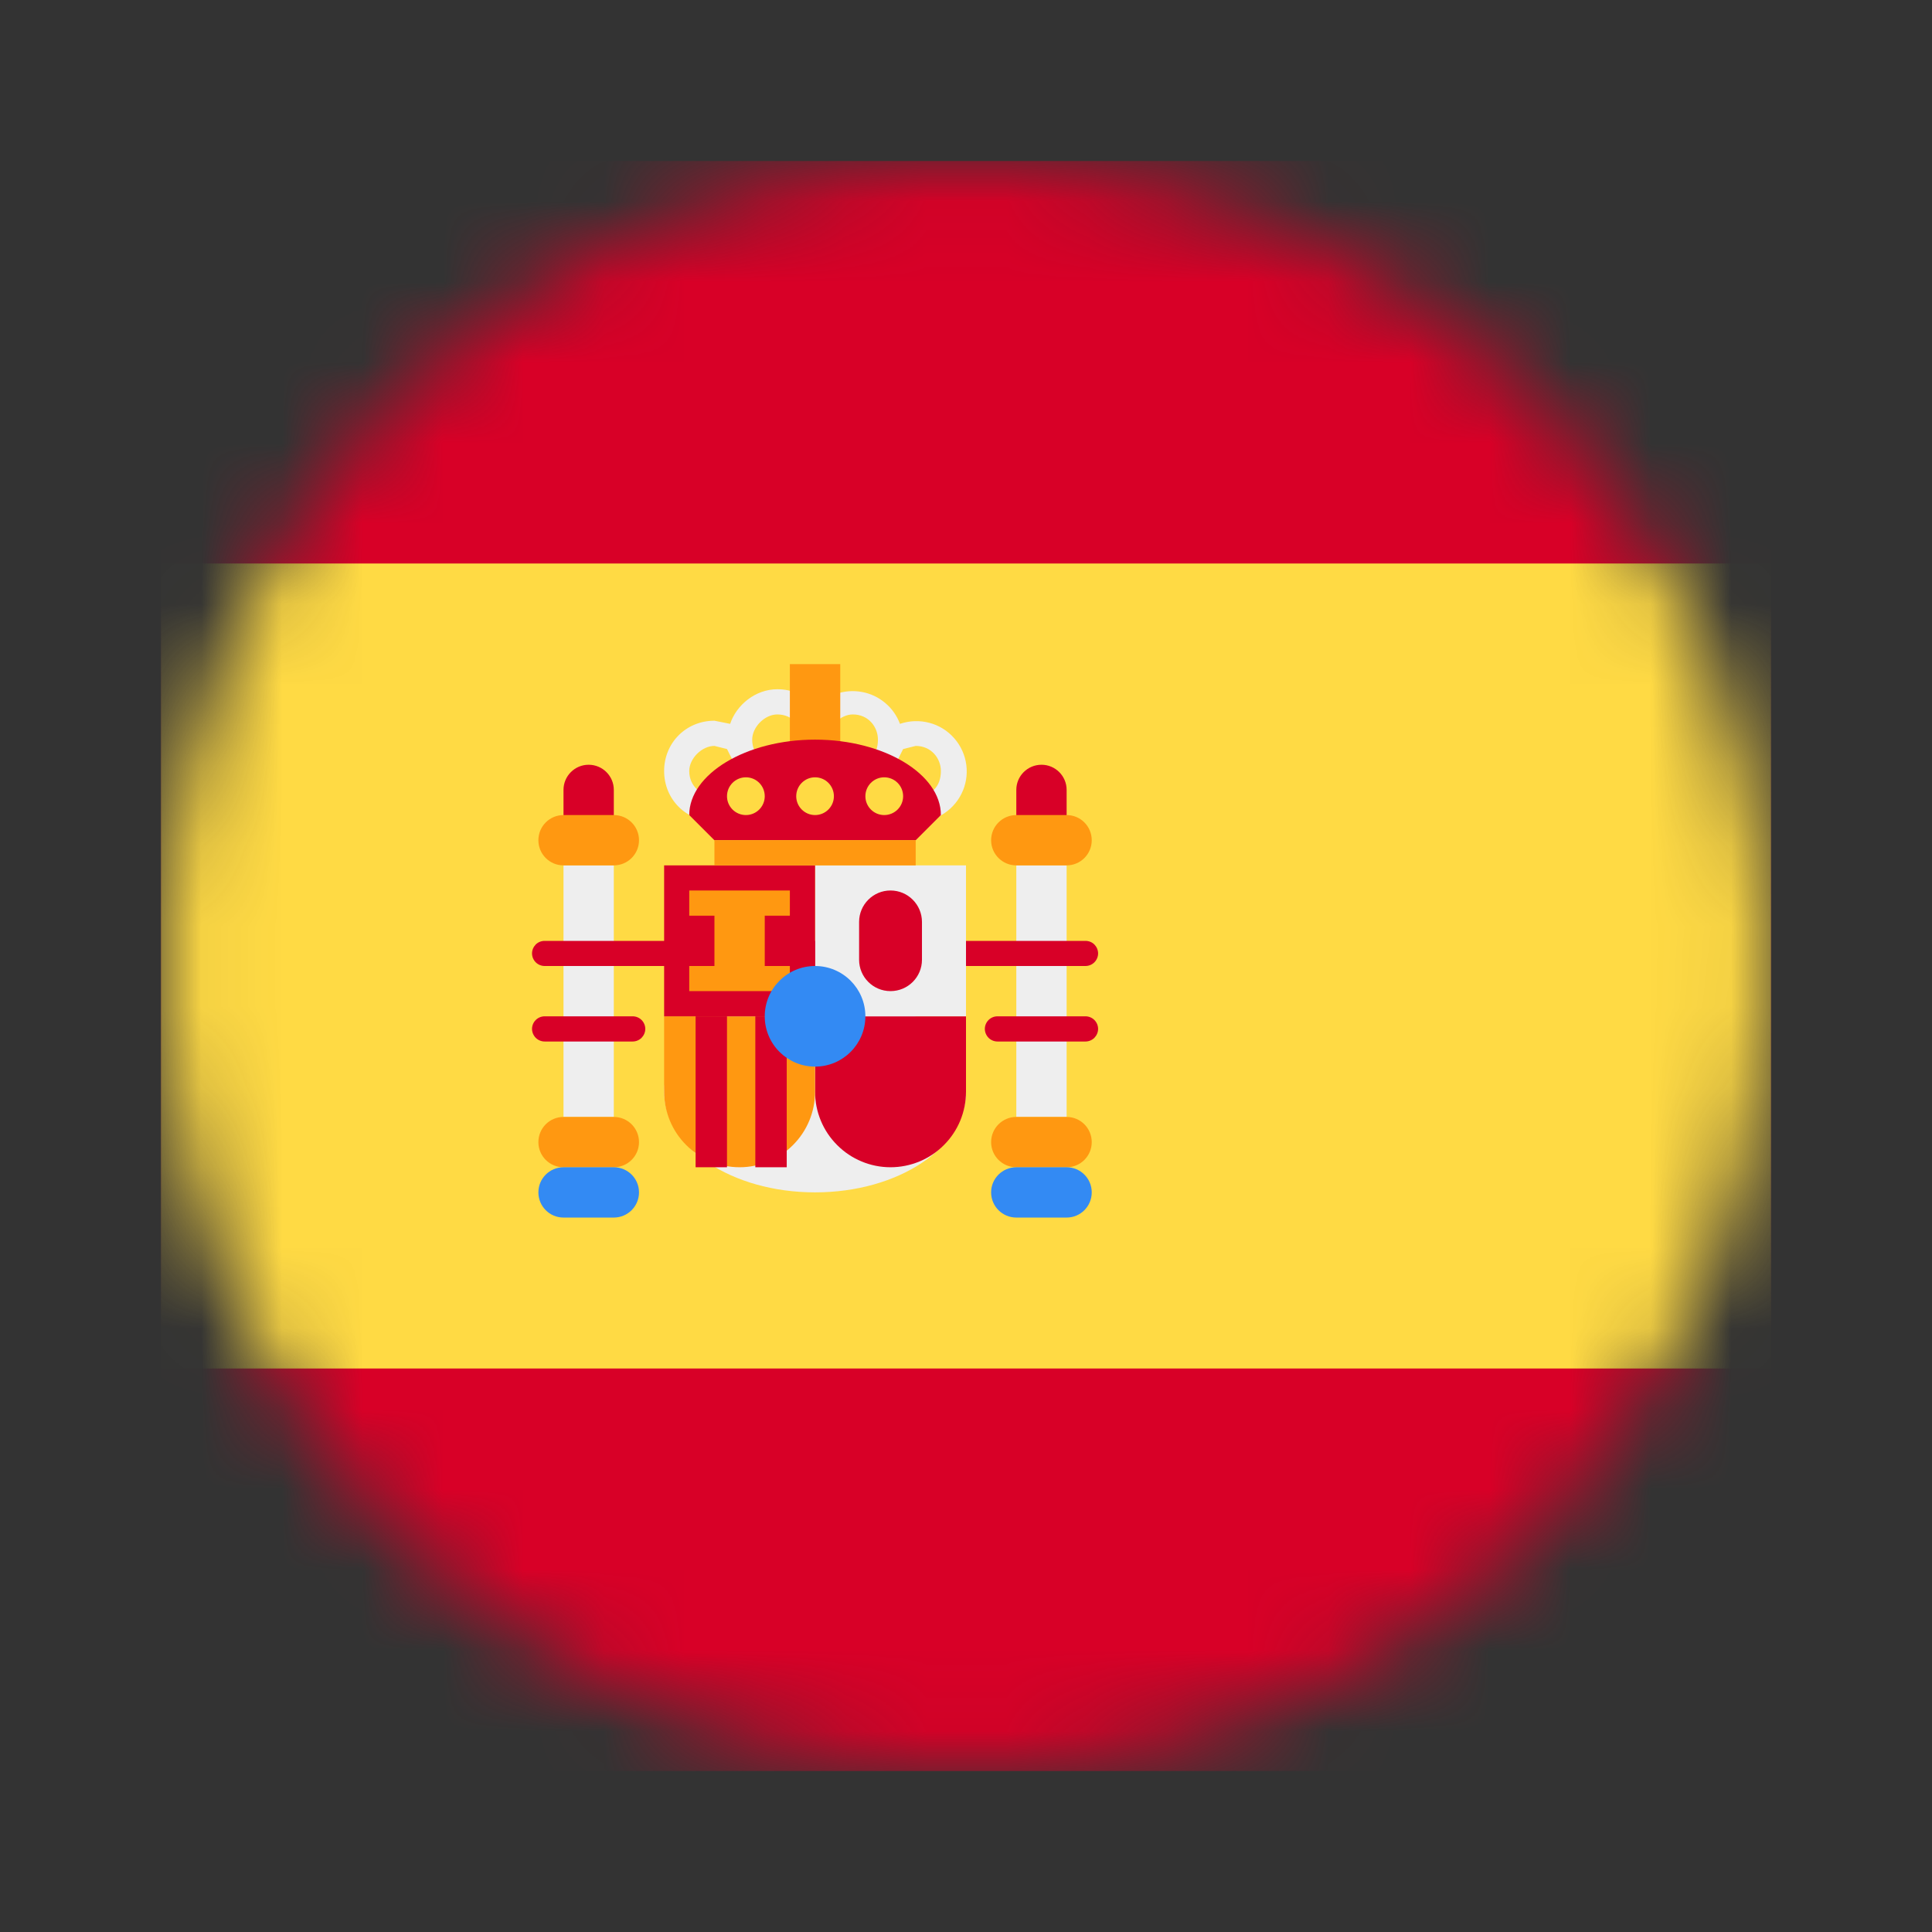 <svg width="24" height="24" viewBox="0 0 24 24" fill="none" xmlns="http://www.w3.org/2000/svg">
<rect x="0" y="0" width="24" height="24" fill="#333333" stroke="none"/>
<mask id="mask0_27_125" style="mask-type:alpha" maskUnits="userSpaceOnUse" x="2" y="2" width="20" height="20">
<path d="M12 22C17.523 22 22 17.523 22 12C22 6.477 17.523 2 12 2C6.477 2 2 6.477 2 12C2 17.523 6.477 22 12 22Z" fill="white"/>
</mask>
<g mask="url(#mask0_27_125)">
<path d="M2 2H22V22H2V2Z" fill="#D80027"/>
<path d="M2 7H22V17H2V7Z" fill="#FFDA44"/>
<path d="M7.625 13.875H7V10.75H7.625V13.875ZM12.625 13.875H13.25V10.75H12.625V13.875Z" fill="#EEEEEE"/>
<path d="M10.125 14.812C11.161 14.812 12 14.253 12 13.562C12 12.872 11.161 12.312 10.125 12.312C9.089 12.312 8.25 12.872 8.25 13.562C8.25 14.253 9.089 14.812 10.125 14.812Z" fill="#EEEEEE"/>
<path d="M7.625 9.812C7.625 9.64 7.485 9.5 7.312 9.5C7.14 9.5 7 9.64 7 9.812V10.125C7 10.298 7.14 10.438 7.312 10.438C7.485 10.438 7.625 10.298 7.625 10.125V9.812Z" fill="#D80027"/>
<path d="M13.25 9.812C13.25 9.64 13.11 9.5 12.938 9.5C12.765 9.5 12.625 9.64 12.625 9.812V10.125C12.625 10.298 12.765 10.438 12.938 10.438C13.11 10.438 13.25 10.298 13.25 10.125V9.812Z" fill="#D80027"/>
<path d="M10.125 12.625V13.562C10.125 13.811 10.224 14.05 10.4 14.225C10.575 14.401 10.814 14.5 11.062 14.5C11.311 14.5 11.55 14.401 11.725 14.225C11.901 14.05 12 13.811 12 13.562V12.625H11.062H10.125Z" fill="#D80027"/>
<path d="M7.625 10.125H7C6.827 10.125 6.688 10.265 6.688 10.438C6.688 10.61 6.827 10.75 7 10.75H7.625C7.798 10.75 7.938 10.61 7.938 10.438C7.938 10.265 7.798 10.125 7.625 10.125Z" fill="#FF9811"/>
<path d="M13.25 10.125H12.625C12.452 10.125 12.312 10.265 12.312 10.438C12.312 10.61 12.452 10.75 12.625 10.75H13.25C13.423 10.75 13.562 10.61 13.562 10.438C13.562 10.265 13.423 10.125 13.25 10.125Z" fill="#FF9811"/>
<path d="M7.625 13.875H7C6.827 13.875 6.688 14.015 6.688 14.188C6.688 14.36 6.827 14.5 7 14.5H7.625C7.798 14.5 7.938 14.36 7.938 14.188C7.938 14.015 7.798 13.875 7.625 13.875Z" fill="#FF9811"/>
<path d="M13.25 13.875H12.625C12.452 13.875 12.312 14.015 12.312 14.188C12.312 14.36 12.452 14.5 12.625 14.5H13.25C13.423 14.5 13.562 14.36 13.562 14.188C13.562 14.015 13.423 13.875 13.25 13.875Z" fill="#FF9811"/>
<path d="M8.25 12.625V13.562C8.25 13.811 8.349 14.05 8.525 14.225C8.7 14.401 8.939 14.5 9.188 14.5C9.436 14.5 9.675 14.401 9.85 14.225C10.026 14.05 10.125 13.811 10.125 13.562V12.625H9.188H8.25Z" fill="#FF9811"/>
<path d="M6.766 11.844H13.484H6.766ZM6.766 12.781H7.859H6.766ZM12.391 12.781H13.484Z" fill="#262626"/>
<path d="M6.766 11.688C6.724 11.688 6.684 11.704 6.655 11.733C6.626 11.763 6.609 11.802 6.609 11.844C6.609 11.885 6.626 11.925 6.655 11.954C6.684 11.983 6.724 12 6.766 12H13.484C13.526 12 13.566 11.983 13.595 11.954C13.624 11.925 13.641 11.885 13.641 11.844C13.641 11.802 13.624 11.763 13.595 11.733C13.566 11.704 13.526 11.688 13.484 11.688H6.766ZM6.766 12.625C6.724 12.625 6.684 12.642 6.655 12.671C6.626 12.7 6.609 12.74 6.609 12.781C6.609 12.823 6.626 12.862 6.655 12.892C6.684 12.921 6.724 12.938 6.766 12.938H7.859C7.901 12.938 7.941 12.921 7.97 12.892C7.999 12.862 8.016 12.823 8.016 12.781C8.016 12.74 7.999 12.7 7.97 12.671C7.941 12.642 7.901 12.625 7.859 12.625H6.766ZM12.391 12.625C12.349 12.625 12.309 12.642 12.28 12.671C12.251 12.7 12.234 12.74 12.234 12.781C12.234 12.823 12.251 12.862 12.28 12.892C12.309 12.921 12.349 12.938 12.391 12.938H13.484C13.526 12.938 13.566 12.921 13.595 12.892C13.624 12.862 13.641 12.823 13.641 12.781C13.641 12.74 13.624 12.7 13.595 12.671C13.566 12.642 13.526 12.625 13.484 12.625H12.391Z" fill="#D80027"/>
<path d="M9.656 8.562C9.383 8.562 9.148 8.758 9.07 8.992L8.875 8.953C8.523 8.953 8.25 9.227 8.25 9.578C8.25 9.93 8.523 10.203 8.875 10.203C9.148 10.203 9.383 10.047 9.461 9.773C9.575 9.815 9.698 9.822 9.816 9.794C9.934 9.766 10.041 9.705 10.125 9.617C10.209 9.705 10.316 9.766 10.434 9.794C10.552 9.822 10.675 9.815 10.789 9.773C10.827 9.892 10.899 9.996 10.997 10.073C11.094 10.15 11.212 10.196 11.336 10.206C11.46 10.215 11.584 10.188 11.692 10.127C11.8 10.065 11.888 9.973 11.943 9.862C11.999 9.751 12.02 9.626 12.004 9.503C11.988 9.38 11.936 9.264 11.854 9.171C11.772 9.077 11.664 9.01 11.544 8.979C11.424 8.947 11.297 8.952 11.18 8.992C11.142 8.891 11.079 8.801 10.996 8.732C10.913 8.662 10.814 8.615 10.708 8.596C10.601 8.576 10.492 8.584 10.39 8.619C10.288 8.655 10.196 8.716 10.125 8.797C10.008 8.641 9.852 8.562 9.656 8.562ZM9.656 8.875C9.852 8.875 9.969 9.031 9.969 9.188C9.969 9.383 9.852 9.5 9.656 9.5C9.5 9.5 9.344 9.383 9.344 9.188C9.344 9.031 9.5 8.875 9.656 8.875ZM10.594 8.875C10.789 8.875 10.906 9.031 10.906 9.188C10.906 9.383 10.789 9.5 10.594 9.5C10.438 9.5 10.281 9.383 10.281 9.188C10.281 9.031 10.438 8.875 10.594 8.875ZM8.875 9.266L9.031 9.305L9.188 9.617C9.188 9.773 9.031 9.891 8.875 9.891C8.719 9.891 8.562 9.773 8.562 9.578C8.562 9.422 8.719 9.266 8.875 9.266ZM11.375 9.266C11.57 9.266 11.688 9.422 11.688 9.578C11.688 9.773 11.57 9.891 11.375 9.891C11.219 9.891 11.062 9.773 11.062 9.617L11.219 9.305L11.375 9.266Z" fill="#EEEEEE"/>
<path d="M9.812 8.25H10.438V9.5H9.812V8.25Z" fill="#FF9811"/>
<path d="M10.125 10.75H12V12.625H10.125V10.75Z" fill="#EEEEEE"/>
<path d="M11.688 10.125L11.375 10.438H8.875L8.562 10.125C8.562 9.617 9.266 9.188 10.125 9.188C10.984 9.188 11.688 9.617 11.688 10.125ZM8.25 10.75H10.125V12.625H8.25V10.75Z" fill="#D80027"/>
<path d="M11.453 11.453C11.453 11.237 11.278 11.062 11.062 11.062C10.847 11.062 10.672 11.237 10.672 11.453V11.922C10.672 12.138 10.847 12.312 11.062 12.312C11.278 12.312 11.453 12.138 11.453 11.922V11.453Z" fill="#D80027"/>
<path d="M8.641 12.625H9.031V14.5H8.641V12.625ZM9.383 12.625H9.773V14.5H9.383V12.625Z" fill="#D80027"/>
<path d="M8.562 11.062V11.375H8.875V12H8.562V12.312H9.812V12H9.5V11.375H9.812V11.062H8.562ZM8.875 10.438H11.375V10.75H8.875V10.438Z" fill="#FF9811"/>
<path d="M9.266 10.125C9.395 10.125 9.5 10.02 9.5 9.891C9.5 9.761 9.395 9.656 9.266 9.656C9.136 9.656 9.031 9.761 9.031 9.891C9.031 10.02 9.136 10.125 9.266 10.125Z" fill="#FFDA44"/>
<path d="M10.125 10.125C10.254 10.125 10.359 10.02 10.359 9.891C10.359 9.761 10.254 9.656 10.125 9.656C9.996 9.656 9.891 9.761 9.891 9.891C9.891 10.02 9.996 10.125 10.125 10.125Z" fill="#FFDA44"/>
<path d="M10.984 10.125C11.114 10.125 11.219 10.02 11.219 9.891C11.219 9.761 11.114 9.656 10.984 9.656C10.855 9.656 10.75 9.761 10.75 9.891C10.75 10.02 10.855 10.125 10.984 10.125Z" fill="#FFDA44"/>
<path d="M10.125 13.25C10.47 13.25 10.75 12.97 10.75 12.625C10.75 12.28 10.47 12 10.125 12C9.78 12 9.5 12.28 9.5 12.625C9.5 12.97 9.78 13.25 10.125 13.25Z" fill="#338AF3"/>
<path d="M13.25 14.5H12.625C12.452 14.5 12.312 14.64 12.312 14.812C12.312 14.985 12.452 15.125 12.625 15.125H13.25C13.423 15.125 13.562 14.985 13.562 14.812C13.562 14.64 13.423 14.5 13.25 14.5Z" fill="#338AF3"/>
<path d="M7.625 14.5H7C6.827 14.5 6.688 14.64 6.688 14.812C6.688 14.985 6.827 15.125 7 15.125H7.625C7.798 15.125 7.938 14.985 7.938 14.812C7.938 14.64 7.798 14.5 7.625 14.5Z" fill="#338AF3"/>
</g>
</svg>
